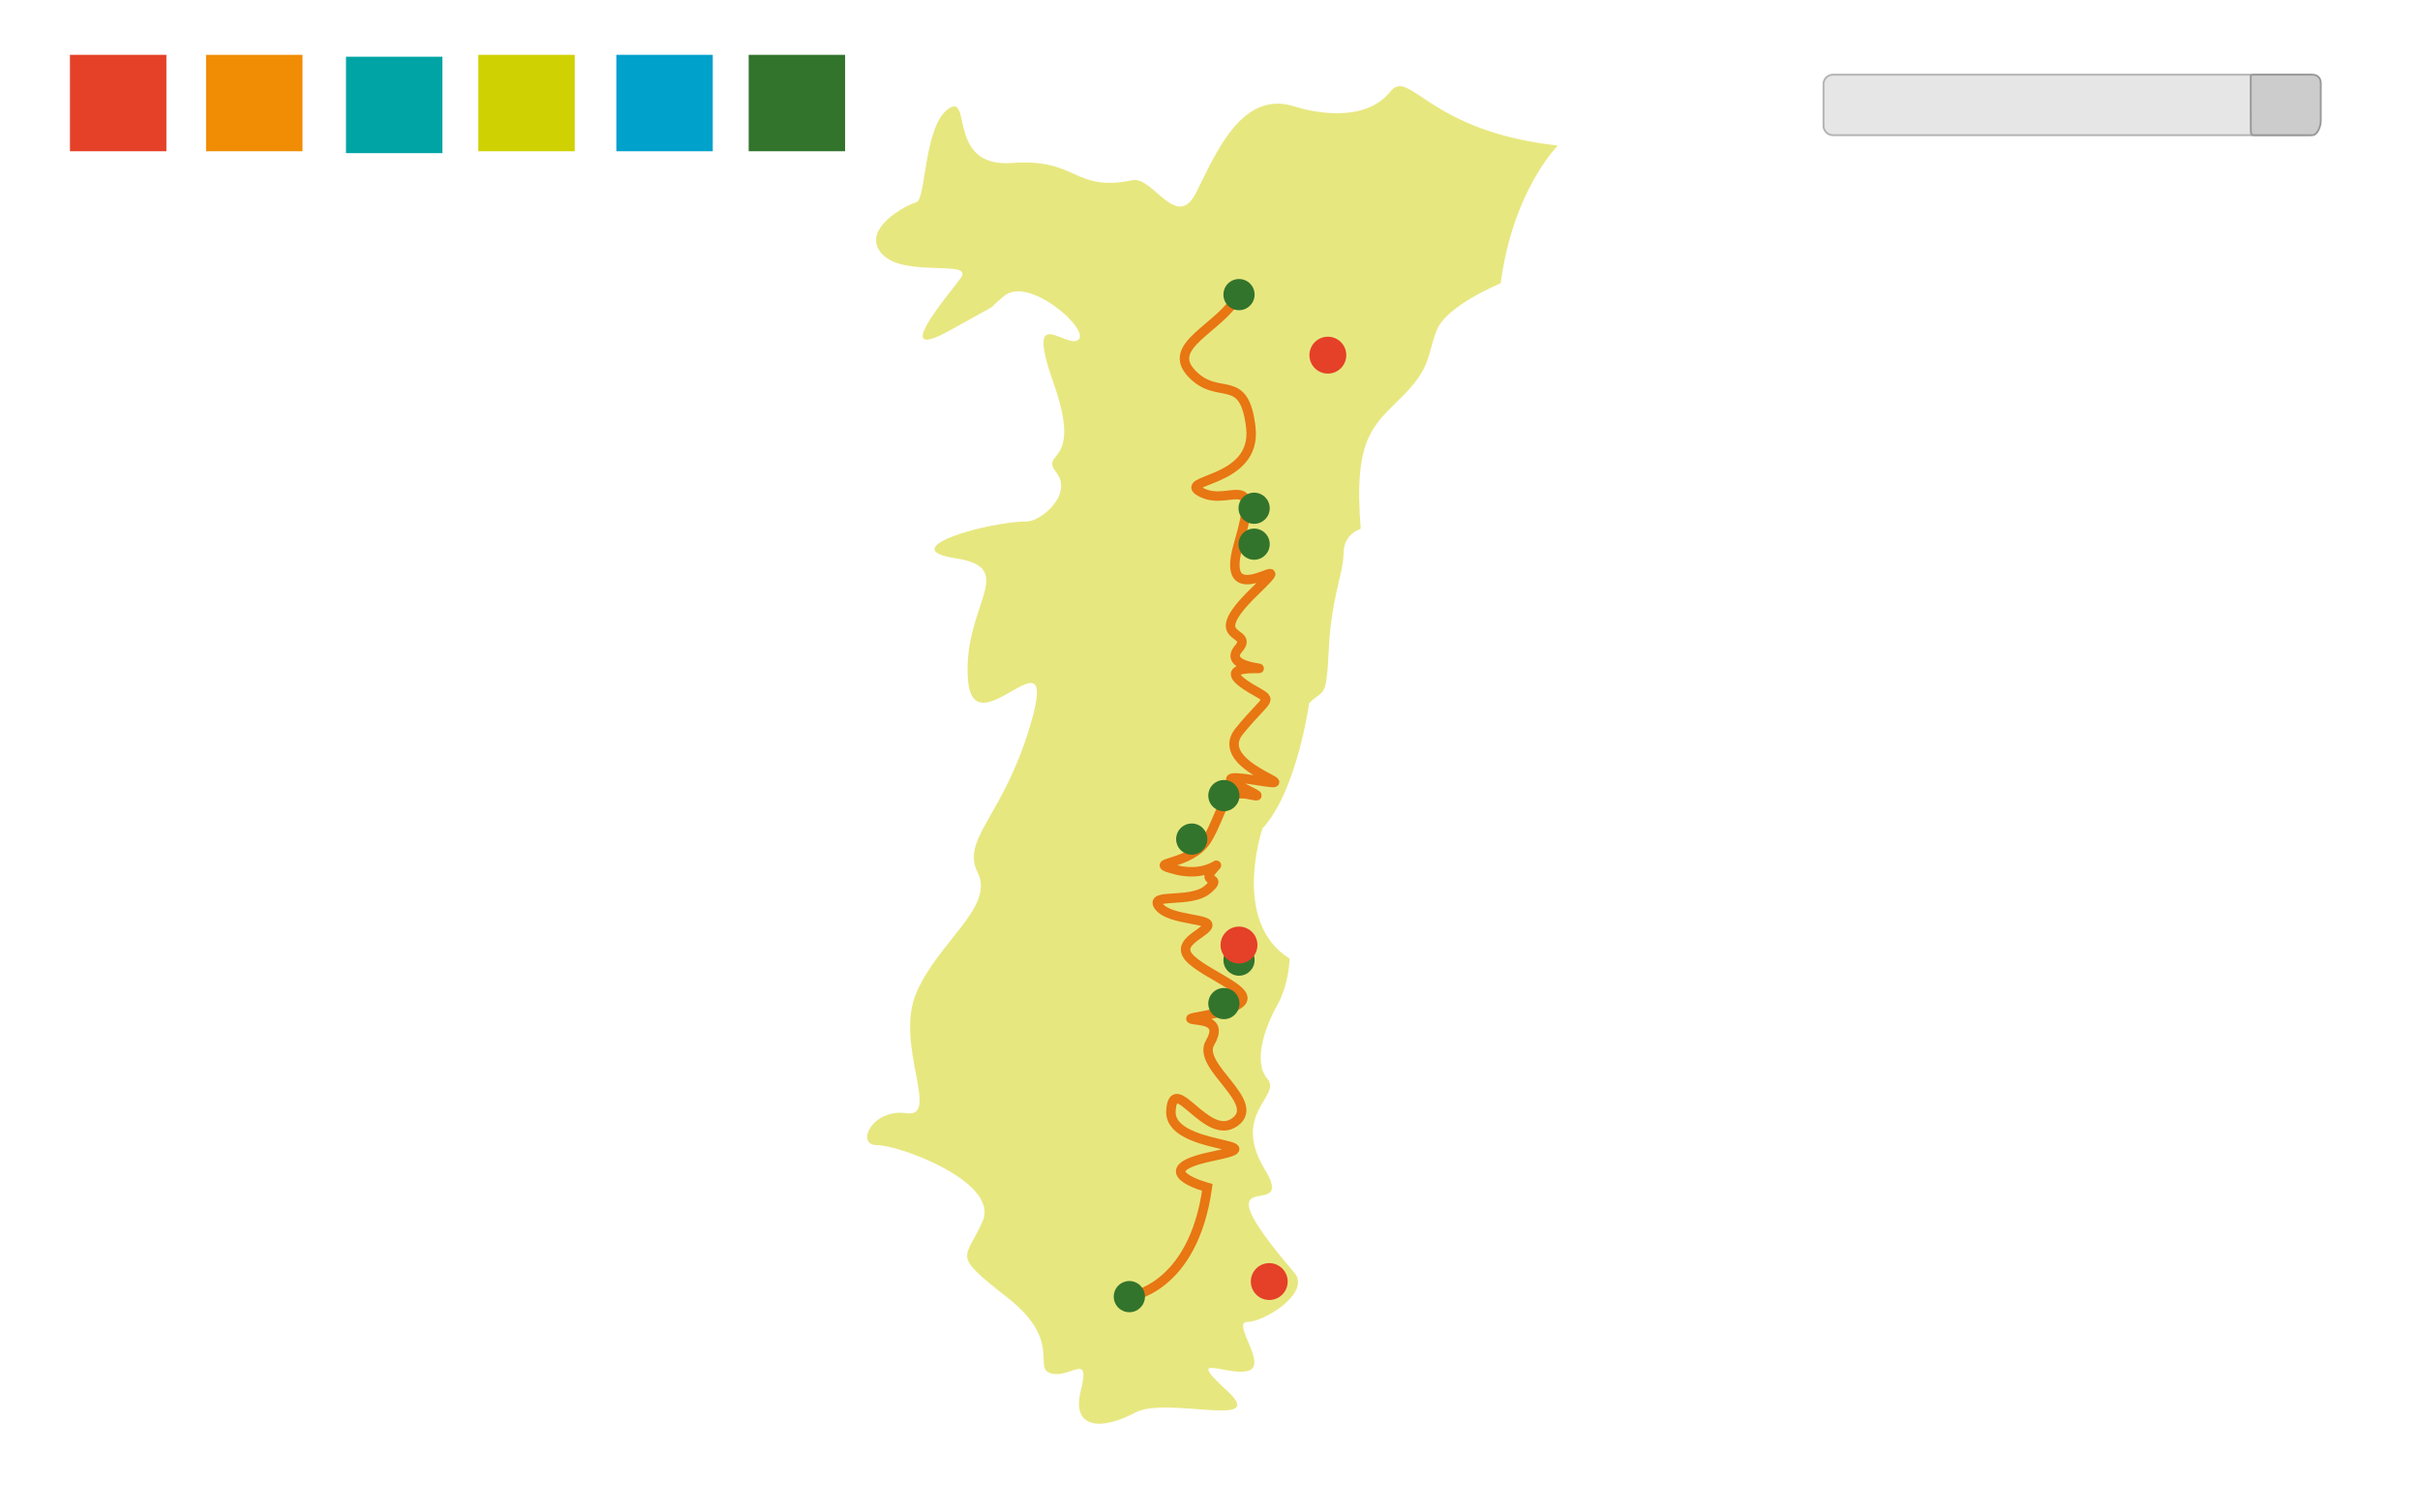 <?xml version="1.0" encoding="utf-8"?>
<!-- Generator: Adobe Illustrator 16.0.0, SVG Export Plug-In . SVG Version: 6.00 Build 0)  -->
<!DOCTYPE svg PUBLIC "-//W3C//DTD SVG 1.1//EN" "http://www.w3.org/Graphics/SVG/1.1/DTD/svg11.dtd">
<svg version="1.1" id="Calque_1" xmlns="http://www.w3.org/2000/svg" xmlns:xlink="http://www.w3.org/1999/xlink" x="0px" y="0px"
	 width="1280px" height="800px" viewBox="0 0 1280 800" enable-background="new 0 0 1280 800" xml:space="preserve">
<path fill="#E6E6E6" stroke="#B3B3B3" stroke-miterlimit="10" d="M1226.5,64.5c0,2.761-2.238,7-5,7h-252c-2.762,0-5-2.238-5-5V44.5
	c0-2.761,2.238-5,5-5h252c2.762,0,5,2.238,5,5V64.5z"/>
<path fill="#CCCCCC" stroke="#999999" stroke-miterlimit="10" d="M1227.5,44c0-2.761-1.738-4.5-4.5-4.5h-29.762
	c-2.762,0-2.785,0.261-2.762,0l0.023,27.261c0,4.761-0.023,4.739,2.738,4.739H1223c2.762,0,4.5-4.739,4.5-7.5V44z"/>
<path fill="none" stroke="#FF1D25" stroke-width="5" stroke-miterlimit="10" d="M597.343,685.826c0,0,33.753-3.75,41.25-57.747
	c0,0-33.527-8.999,2.734-16.499s-23.249-3-21.992-23.999s18.823,16.56,33.722,6S632.657,564.09,640,551.583
	s-5.906-11.515-9.657-12.507s16.754-2.008,25.25-8.25s-15.499-14.26-25.25-23s5.252-13.209,8.25-17.725s-19.501-3.015-25.501-10.515
	s16.504-1.5,25.501-9s-3.528-2.999,2.734-10.499s-1.234,4.5-19.234,0s7.75-1.512,16.5-16.262s7.325-26.896,22.995-23.4
	s-31.99-13.363,1.755-7.85s-23.746-6.486-7.75-25.985c15.996-19.499,18.493-15,5.995-22.499s-9.491-10.5,1.755-10.5
	s-17.246,0-8.25-10.5s-19.495-3,8.25-29.999s-20.246,15.459-8.25-25.269s-4.187-19.771-19.344-27.25
	c-15.158-7.479,29.337-4.479,25.839-34.477s-16.994-13.5-31.245-28.499s14.754-23.552,25-41.774"/>
<rect x="109" y="29" fill="#F18D05" width="51" height="51"/>
<rect x="396" y="29" fill="#32742C" width="51" height="51"/>
<rect x="253" y="29" fill="#D0D102" width="51" height="51"/>
<rect x="326" y="29" fill="#00A1CB" width="51" height="51"/>
<rect x="183" y="30" fill="#01A4A4" width="51" height="51"/>
<rect x="37" y="29" fill="#E54028" width="51" height="51"/>
<path id="Alsace" opacity="0.5" fill="#D0D102" d="M824,77c0,0-23.754,23.494-30.247,72.844c0,0-28.57,11.688-33.766,24.675
	s-2.597,19.48-18.182,35.065s-25.974,22.078-22.078,70.13c0,0-9.091,2.597-9.091,12.987s-6.495,23.376-7.793,50.649
	s-2.598,20.779-10.39,28.571c0,0-6.493,46.754-24.675,66.234c0,0-16.884,49.351,14.285,68.831c0,0,0,12.986-6.493,24.675
	s-12.986,29.87-5.194,38.961s-19.48,18.183-1.299,48.053s-38.78-9.088,15.584,54.545c8.964,10.492-15.896,25.974-24.831,25.974
	s11.532,23.377,0,25.975s-33.507-10.39-10.831,10.39s-31.871,2.598-48.753,11.688s-33.766,9.091-28.571-11.688
	s-5.195-6.493-15.584-9.091s6.494-16.883-23.376-40.26s-22.079-19.48-12.987-40.26s-44.155-40.26-55.844-40.26
	s-2.598-19.479,15.584-16.883s-6.494-36.364,5.195-63.637s41.559-45.455,32.468-63.637s14.286-29.87,28.571-80.519
	c14.286-50.649-31.169,16.883-33.766-22.078s27.272-58.441-6.494-63.636s18.01-19.504,37.663-19.48
	c7.371,0.009,24.676-14.286,15.584-25.974s14.286-2.598-1.299-46.753s6.493-18.182,12.987-23.376s-25.974-33.766-38.961-23.376
	s3.896,0-28.571,18.182s-2.597-16.883,5.195-27.273s-29.87,0-41.559-12.987s12.987-25.975,18.182-27.273s3.896-40.26,16.883-49.351
	s-1.299,31.169,33.766,28.572s32.468,15.584,63.637,9.091c10.937-2.278,23.376,27.272,33.766,6.493
	c10.389-20.779,24.131-54.375,51.948-45.495c8.405,2.683,36.799,9.484,50.649-7.785C745.701,35.559,754.792,69.325,824,77z"/>
<circle fill="#32742C" cx="597.343" cy="685.826" r="8.25"/>
<circle fill="#32742C" cx="647.343" cy="530.826" r="8.25"/>
<circle fill="#32742C" cx="655.343" cy="507.826" r="8.25"/>
<circle fill="#32742C" cx="630.343" cy="443.826" r="8.25"/>
<circle fill="#32742C" cx="647.343" cy="420.826" r="8.25"/>
<circle fill="#32742C" cx="663.343" cy="287.826" r="8.25"/>
<circle fill="#32742C" cx="663.343" cy="268.826" r="8.25"/>
<circle fill="#32742C" cx="655.343" cy="155.826" r="8.25"/>
<circle fill="#E54028" cx="702.337" cy="187.851" r="9.75"/>
<circle fill="#E54028" cx="671.337" cy="677.852" r="9.75"/>
<circle fill="#E54028" cx="655.337" cy="499.852" r="9.75"/>
</svg>
